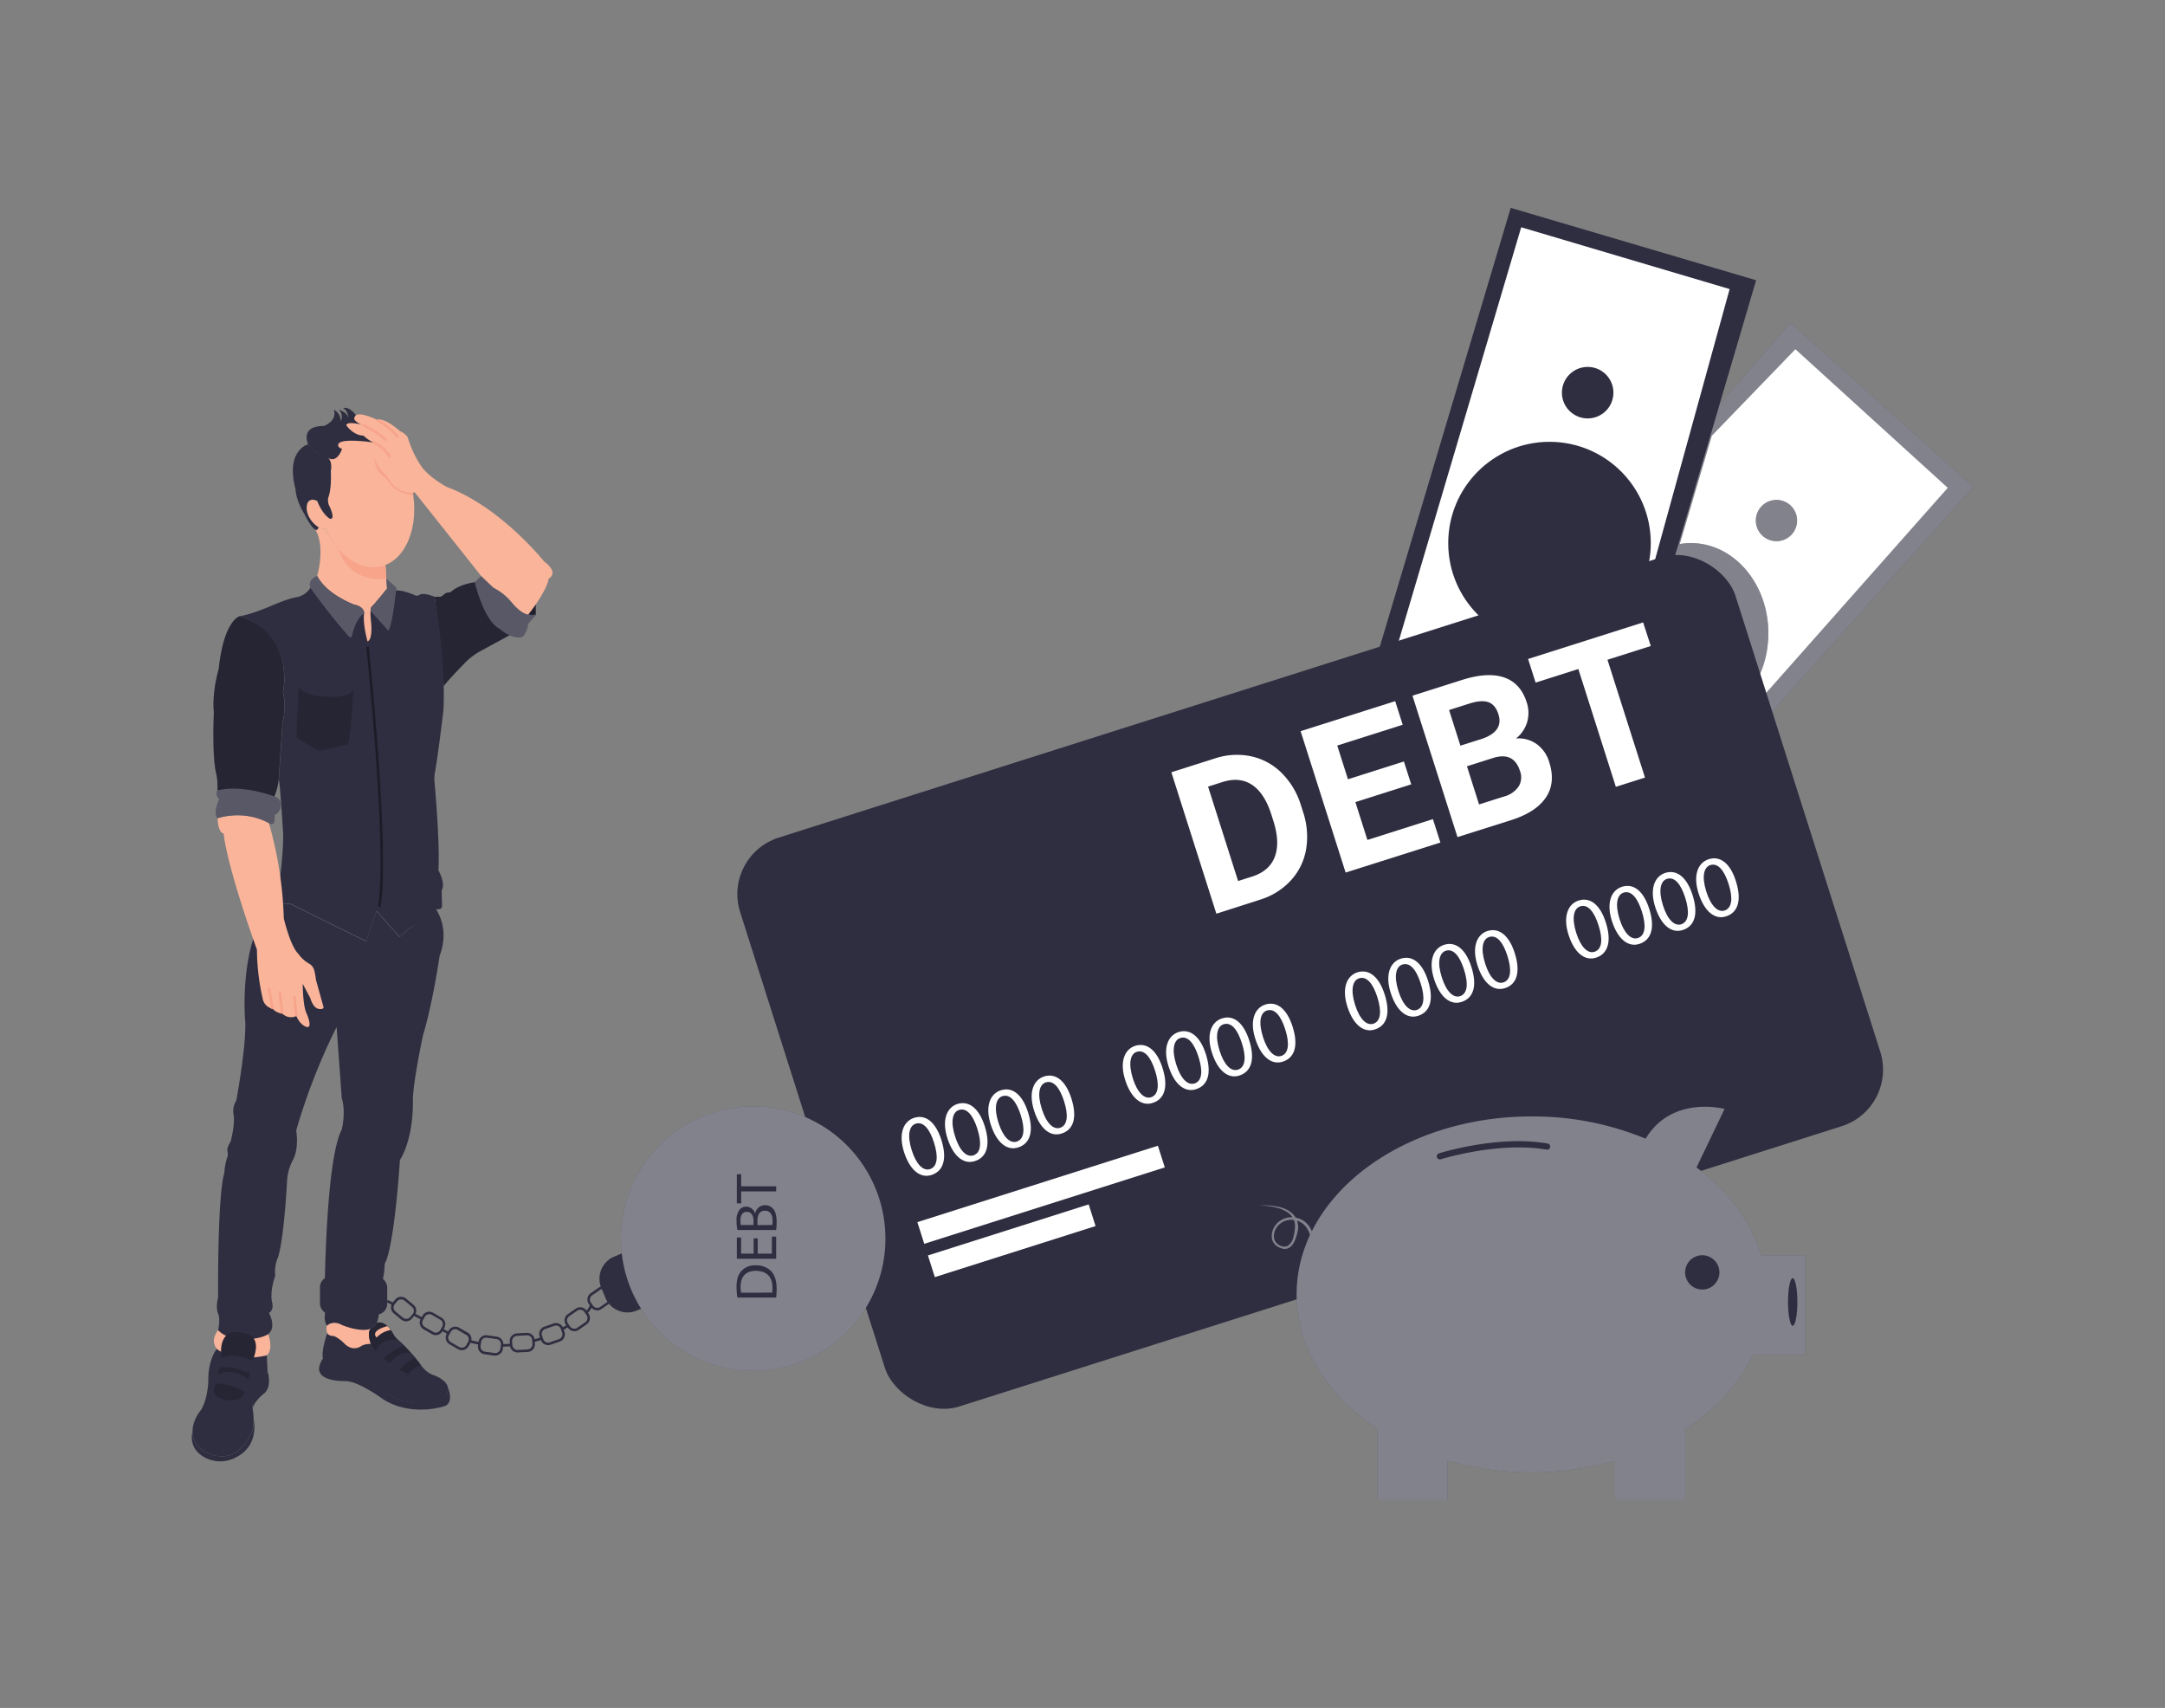 

<svg id="fb8c802d-af6e-4b39-b9ec-132f8b651701" data-name="Layer 1" xmlns="http://www.w3.org/2000/svg" xmlns:xlink="http://www.w3.org/1999/xlink" width="100%" height="100%" viewBox="0 0 865.76 682.89">



<rect x="0" y="0" width="865.76" height="682.89" fill="#808080" stroke="none"/>



<path d="M179.18,554.86s2.65,6.35-1.81,7.49c0,0-13.18,4.29-24.32-3,0,0-9.86-7.28-15-7.14,0,0-15.47.59-8.76-9.28,0,0,2.74,4.44,10.55,6,0,0,3.72-.17,14.29,8,0,0,12.51,8.09,23.09,1.6C177.22,558.52,179.3,558.09,179.18,554.86Z" fill="#2f2e41" data-secondary="true"/>

<path d="M148.33,537.36s-1.8-4.69,0-6.15c0,0-4.83,1.37-11.67-1.79a5.55,5.55,0,0,0-6,.68s-1,4.38,2.8,4.11a14,14,0,0,1,4,2.73,6.79,6.79,0,0,0,3.17,2.23c1.33.28,3.07.38,4.08-.71C144.68,538.46,145.49,537.71,148.33,537.36Z" fill="#f9b499"/>

<path d="M107.08,548.53s1.7,5.5-1.15,8.34c0,0-4.07,3.06-4.88,6.11C101.05,563,99.2,552.27,107.08,548.53Z" fill="#2f2e41" data-secondary="true"/>

<path d="M81.41,582.48a13.16,13.16,0,0,0,12.17.59c10.13-4.48,8-14.74,7.89-15.37,0,3.87-1,5.25-1,5.25-7.32,16.07-20.14,6.51-20.14,6.51A9.14,9.14,0,0,1,77,572.13h0C75.78,577.53,78.45,580.67,81.41,582.48Z" fill="#2f2e41" data-secondary="true"/>

<path d="M107.26,533.37s2.74,7.43-1.54,9.06c0,0-14.32,4.11-19-3.15,0,0-3-2.88.51-7.5C87.23,531.78,94.24,538.33,107.26,533.37Z" fill="#f9b499"/>

<path d="M204,253.85l-11.77,6.41a27,27,0,0,0-6.37,4.83c-3.12,3.21-7.76,8.07-8.39,9.31,0,0-1.36-19.53-3.67-35.8h2a1.88,1.88,0,0,0,1.34-.56,3.44,3.44,0,0,1,2.47-1.17,1.1,1.1,0,0,0,.81-.29c.91-.84,3.64-2.9,9.48-3.79Z" fill="#2f2e41" data-primary="true"/>

<path d="M204,253.85l-11.77,6.41a27,27,0,0,0-6.37,4.83c-3.12,3.21-7.76,8.07-8.39,9.31,0,0-1.36-19.53-3.67-35.8h2a1.88,1.88,0,0,0,1.34-.56,3.44,3.44,0,0,1,2.47-1.17,1.1,1.1,0,0,0,.81-.29c.91-.84,3.64-2.9,9.48-3.79Z" opacity="0.2"/>

<path d="M214.24,245.9l0-4.14-3,3.91A6.61,6.61,0,0,0,214.24,245.9Z" fill="#2f2e41" data-primary="true"/>

<path d="M214.24,245.9l0-4.14-3,3.91A6.61,6.61,0,0,0,214.24,245.9Z" opacity="0.3"/>

<path d="M174.15,363.3s5.95,7.49,1.67,18.78c0,0-2.74,18.92-6.71,32,0,0-4,18.93-4,25.64,0,0,.61,14.65-5.19,24.11,0,0-2.13,34.49-6.1,41.51,0,0,0,7.32-2.44,9.76,0,0,3.05,5.19,0,7.94,0,0,1.22,7.32-4.27,8.54,0,0-3.52.92-10.46-1.83,0,0-3.28-2.14-6,.31a7.29,7.29,0,0,1,0-6.72,13,13,0,0,1-.82-6.41s.35-53.1,6.84-65.31c0,0,1.75-7,0-12.51l-2.06-28.5A245.3,245.3,0,0,0,118.45,452s1.26,6.95-1.29,11.76a19.72,19.72,0,0,0-2.34,8.1c-.46,8.31-1.56,23.81-3.61,30.79a14.56,14.56,0,0,0-1.15,7.48s-2.11,5.56-1.35,10.17c0,0,1.15,3.45-1.15,4.6,0,0,3.65,6.71-1.15,9s-15.34,2.49-19.18-2.11c0,0,1-4.22,0-6.53,0,0-1.15-2.11,0-6.52,0,0-.38-40.09,2.49-49.87A23.91,23.91,0,0,1,90.78,463a3.68,3.68,0,0,0,.23-2.33c-.23-.82-.11-2.15,1.21-4.23,0,0,1.92-6.9,1.15-10.93a8,8,0,0,1,1.15-5.56s4.41-24,3.45-32.8c0,0-2.59-34.82,12.61-46.47a15,15,0,0,0,5.47.72l30.35,15,4.18-12.08,9.2,10.36,4-3.6S165.16,370.72,174.15,363.3Z" fill="#2f2e41" data-secondary="true"/>

<path d="M158.36,236.11c2.31-.21,5.76,1.1,7.61,1.9a1.71,1.71,0,0,0,1.72-.13c1.51-1.19,6.08.72,6.08.72s4.57,24.78,3.56,45.36c0,0-2,16.92-3.44,25.14a13,13,0,0,0-.14,3.36c.53,6,2.18,26,1.57,35.51,0,0,3,5.32,1.29,8.06l.17,6.19a1.26,1.26,0,0,1-1.24,1.29,3.62,3.62,0,0,0-3,1.55s-5.68,4.78-8.7,5.93l-4,3.6-9.2-10.36-4.18,12.08-30.35-15a13.86,13.86,0,0,1-5.47-.72s2.74-16.69,2.59-27.19c0,0-1.15-19-1.72-21.86l1.48-22.45s1.73-6.9.19-12.27c0,0,5.18-22.23-17.23-30.49,0,0,0,0,0,0,.3,0,3.33-.33,11.86-3.81,0,0,6.61-3,10.58-3.7a8.46,8.46,0,0,0,4-1.81,8.67,8.67,0,0,0,1.76-2Z" fill="#2f2e41" data-primary="true"/>

<path d="M154.16,225.89l.59,9.44a54,54,0,0,1-6.33,7.48s-.58,1.3,0,6.19c0,0,.72,6.61-1.44,7.48,0,0-2-7.05-1.37-11.29,0,0,.12-2.57-4-3.43,0,0-11.46-4.34-14.77-11.46,0,0,3.36-11.41-.67-18.48,0,0,.8.57,1.17-1,0,0,2.16.91,2.86.61C130.2,211.43,139.21,231.11,154.16,225.89Z" fill="#f9b499"/>

<path d="M140.71,254.33c.54-2.35,2-7.37,4.9-9.14,0,0,.29-2.61-4-3.43,0,0-10.27-3.44-14.77-11.46,0,0-3.91,1.25-2.72,4.69a228.44,228.44,0,0,0,15.49,19.6A.64.64,0,0,0,140.71,254.33Z" fill="#2f2e41" data-primary="true"/>

<path d="M140.71,254.33c.54-2.35,2-7.37,4.9-9.14,0,0,.29-2.61-4-3.43,0,0-10.27-3.44-14.77-11.46,0,0-3.91,1.25-2.72,4.69a228.44,228.44,0,0,0,15.49,19.6A.64.64,0,0,0,140.71,254.33Z" fill="#fff" opacity="0.2"/>

<path d="M154.5,231.35l4,3.64s-1.51,15.26-3.23,17.18l-7.06-7.88s-.15-1,1.23-2.53l5.33-6.43Z" fill="#2f2e41" data-primary="true"/>

<path d="M154.5,231.35l4,3.64s-1.51,15.26-3.23,17.18l-7.06-7.88s-.15-1,1.23-2.53l5.33-6.43Z" fill="#fff" opacity="0.2"/>

<path d="M214.24,245.9a.14.14,0,0,0-.15-.24c-1.33.42-4.81.73-9.49-4.93a26.51,26.51,0,0,0-7.19-5.74l-4.92-4.69-2.65,2.49s3.66,15.76,10.22,18.79c0,0,3.56,3.48,8.05,3.29a1.68,1.68,0,0,0,1.19-.63,8.62,8.62,0,0,0,1.85-4.81Z" fill="#2f2e41" data-primary="true"/>

<path d="M214.24,245.9a.14.14,0,0,0-.15-.24c-1.33.42-4.81.73-9.49-4.93a26.51,26.51,0,0,0-7.19-5.74l-4.92-4.69-2.65,2.49s3.66,15.76,10.22,18.79c0,0,3.56,3.48,8.05,3.29a1.68,1.68,0,0,0,1.19-.63,8.62,8.62,0,0,0,1.85-4.81Z" fill="#fff" opacity="0.2"/>

<path d="M107.54,329.09a155.26,155.26,0,0,1,5.95,38.09s2.57,11.09,5.79,14.15a13.05,13.05,0,0,0,4.27,3.92,4.47,4.47,0,0,1,2.14,2.78,29.82,29.82,0,0,1,.66,3.75l3,10.79a.64.64,0,0,1-.48.8c-1.4.28-3.43.13-4.81-4.36l-3-5.63s0,8.36,1.44,11.58c0,0,2.9,6.42,0,5.62,0,0-2.4-.64-4-4.34a4.93,4.93,0,0,1-5.63-1,5.69,5.69,0,0,1-3.86-1.93,5,5,0,0,1-3.86-3.54,91.9,91.9,0,0,1-2.41-20.09s-11.57-31.66-13.34-46.45c0,0-2.09.16-2.41-6.11C87,327.16,97.9,323.46,107.54,329.09Z" fill="#f9b499"/>

<path d="M107.54,329.09s2.74,2.12,2.25-3.12c0,0,3.48-1.88,2.25-5.5a2.93,2.93,0,0,0-1.72-1.79c-3.37-1.33-13.5-5.62-23.35-2.61,0,0-1.29,1.13.64,3.54,0,0-2.57,5.46-.64,7.55A27,27,0,0,1,107.54,329.09Z" fill="#2f2e41" data-primary="true"/>

<path d="M107.54,329.09s2.74,2.12,2.25-3.12c0,0,3.48-1.88,2.25-5.5a2.93,2.93,0,0,0-1.72-1.79c-3.37-1.33-13.5-5.62-23.35-2.61,0,0-1.29,1.13.64,3.54,0,0-2.57,5.46-.64,7.55A27,27,0,0,1,107.54,329.09Z" fill="#fff" opacity="0.2"/>

<path d="M95.89,246.36s-6.35,1.4-8.44,21.17c0,0-2.73,9-1.93,17.2,0,0-.81,17.29.92,24.5a21.61,21.61,0,0,1,.53,4.94v1.9s8.19-2.81,22.74,2.37a23.83,23.83,0,0,0,1.74-6.86l1.48-22.45s1.76-6.64.19-12.27C113.12,276.86,118.31,253.8,95.89,246.36Z" fill="#2f2e41" data-primary="true"/>

<path d="M95.89,246.36s-6.35,1.4-8.44,21.17c0,0-2.73,9-1.93,17.2,0,0-.81,17.29.92,24.5a21.61,21.61,0,0,1,.53,4.94v1.9s8.19-2.81,22.74,2.37a23.83,23.83,0,0,0,1.74-6.86l1.48-22.45s1.76-6.64.19-12.27C113.12,276.86,118.31,253.8,95.89,246.36Z" opacity="0.2"/>

<path d="M133.46,278.67c-11.23,0-13.47-3-13.91-3.95a.06.06,0,0,0-.12,0l-.85,19.31a1.38,1.38,0,0,0,.61,1.23c2.37,1.64,6.24,3.89,7.63,4.69a1.75,1.75,0,0,0,1.12.21c5.47-.84,8-2.05,10.27-2.33a1.41,1.41,0,0,0,1.23-1.14c.9-5,1.75-18,1.93-20.92a.09.09,0,0,0-.17,0C140.69,276.71,139,278.66,133.46,278.67Z" opacity="0.2"/>

<path d="M77,572.13a9.14,9.14,0,0,0,3.33,7.33S93.11,589,100.43,573c0,0,1-1.38,1-5.25v0a28.65,28.65,0,0,0-.42-4.7s-.72-11.18,6-14.44l-.32-6.7s-12.2,3.25-20-2.55c0,0-3.58,4.17-3.38,12.91,0,0-.2,7.13-3,11.6C80.29,563.79,77.08,567.61,77,572.13Z" fill="#2f2e41" data-primary="true"/>

<path d="M157.24,533.4c-1.08-2-3.42-5.36-6.6-4.46,0,0-1.11,1.86-2.31,2.27,0,0-1.57,1.29,0,6.15a7.55,7.55,0,0,0-3.71.71s-3.39,2.88-7.19-1.13c0,0-2.32-2.25-4-2.73,0,0-2.12,0-2.55-1.18,0,0-3.15,8.75-1.29,11,0,0,2.28,4.44,9.7,5.18a14.9,14.9,0,0,1,5.69,1.82,66,66,0,0,1,9.18,6.14s13.58,8,23.29,1.49a3.78,3.78,0,0,0,1.25-5.05c-.79-1.32-2.39-2.76-5.54-3.87,0,0-2.86-.78-5.43-4.75a86.82,86.82,0,0,0-8.71-9.37A7.92,7.92,0,0,1,157.24,533.4Z" fill="#2f2e41" data-primary="true"/>

<path d="M168.25,545.74s-3.3,1.21-4.72,3.43a.42.42,0,0,1-.54.16c-1.91-.9-11.2-5.58-14.66-12,0,0-1.81-4.59,0-6.15a4.06,4.06,0,0,0,2.31-2.27s3.51-1.36,6.6,4.46a8.37,8.37,0,0,0,1.81,2.26,62,62,0,0,1,7,7.27Z" fill="#2f2e41" data-primary="true"/>

<path d="M168.25,545.74s-3.3,1.21-4.72,3.43a.42.42,0,0,1-.54.16c-1.91-.9-11.2-5.58-14.66-12,0,0-1.81-4.59,0-6.15a4.75,4.75,0,0,0,2.31-2.27s3.51-1.36,6.6,4.46a8.37,8.37,0,0,0,1.81,2.26,62,62,0,0,1,7,7.27Z" opacity="0.2"/>

<path d="M166,542.93s-4.13,1.91-5.93,4.47a3.36,3.36,0,0,1-2.6,1.55c-1.24,0-2.5-.54-1.87-3.22,0,0,2.66-5.52,8.76-4.73Z" fill="#2f2e41" data-secondary="true"/>

<path d="M161.43,537.89s-6,2.77-8.7,6.25a1.49,1.49,0,0,1-2.6-.43c-.24-.87-.12-2.31.78-4.69,0,0,1-3.63,8.14-3.36Z" fill="#2f2e41" data-secondary="true"/>

<path d="M156.24,531.78a10,10,0,0,0-5.62,3s-3.06-2.54,4.26-4.56a9.05,9.05,0,0,1,.75.76A7.41,7.41,0,0,1,156.24,531.78Z" fill="#f9b499"/>

<polygon points="789.1 194.66 715.99 129.03 687.59 161.84 665.93 235.42 708.69 284.47 789.1 194.66" fill="#2f2e41" data-secondary="true"/>

<polygon points="789.1 194.66 715.99 129.03 687.59 161.84 665.93 235.42 708.69 284.47 789.1 194.66" fill="#fff" opacity="0.4"/>

<polygon points="778.88 195.05 717.96 139.64 684.55 174.22 665.93 237.11 704.24 279.32 778.88 195.05" fill="#fff"/>

<ellipse cx="676.17" cy="253.2" rx="30.98" ry="36.06" fill="#2f2e41" data-secondary="true"/>

<ellipse cx="676.17" cy="253.2" rx="30.98" ry="36.06" fill="#fff" opacity="0.4"/>

<circle cx="710.39" cy="208.13" r="8.25" fill="#2f2e41" data-secondary="true"/>

<circle cx="710.39" cy="208.13" r="8.25" fill="#fff" opacity="0.4"/>

<polygon points="548.06 271.02 604.12 83.11 702.25 112.05 665.93 235.42 548.06 271.02" fill="#2f2e41" data-secondary="true"/>

<polygon points="608.31 90.87 557.53 262.42 660.13 229.95 691.66 115.58 608.31 90.87" fill="#fff"/>

<circle cx="619.63" cy="217.15" r="40.5" fill="#2f2e41" data-secondary="true"/>

<circle cx="634.89" cy="157" r="10.3" fill="#2f2e41" data-secondary="true"/>

<rect x="315.12" y="273.28" width="417.63" height="238.64" rx="23.7" transform="translate(-94.26 177.01) rotate(-17.62)" fill="#2f2e41" data-primary="true"/>

<rect x="365.85" y="473.16" width="100.92" height="9.09" transform="translate(-125.07 148.43) rotate(-17.62)" fill="#fff"/>

<rect x="370.87" y="491.55" width="67.44" height="9.09" transform="translate(-131.19 145.74) rotate(-17.62)" fill="#fff"/>

<path d="M376.44,455.76c2.37,7.49.91,12.5-4,14.05-4.3,1.36-8.49-1.74-10.87-9s-.45-12.45,4-13.87C370.26,445.46,374.21,448.76,376.44,455.76Zm-11.85,4.14c1.82,5.72,4.61,8.41,7.32,7.55,3-1,3.38-5,1.59-10.6-1.72-5.42-4.24-8.54-7.32-7.56C363.58,450.12,362.69,453.91,364.59,459.9Z" fill="#fff"/>

<path d="M393.78,450.26c2.37,7.48.91,12.49-4,14-4.3,1.37-8.49-1.74-10.87-9s-.45-12.46,4-13.88C387.6,440,391.55,443.25,393.78,450.26Zm-11.85,4.13c1.82,5.73,4.61,8.42,7.32,7.56,3.05-1,3.37-5,1.59-10.61-1.72-5.42-4.24-8.53-7.32-7.55C380.91,444.61,380,448.4,381.93,454.39Z" fill="#fff"/>

<path d="M411.11,444.75c2.38,7.48.92,12.5-4,14.05-4.3,1.36-8.49-1.74-10.87-9s-.45-12.46,4-13.88C404.94,434.45,408.89,437.74,411.11,444.75Zm-11.84,4.14c1.82,5.72,4.61,8.41,7.32,7.55,3.05-1,3.37-5,1.59-10.61-1.72-5.41-4.24-8.53-7.32-7.55C398.25,439.11,397.37,442.89,399.27,448.89Z" fill="#fff"/>

<path d="M428.45,439.25c2.38,7.48.91,12.49-4,14-4.3,1.37-8.49-1.74-10.87-9s-.46-12.45,4-13.87C422.27,428.94,426.23,432.24,428.45,439.25Zm-11.84,4.13c1.81,5.72,4.61,8.41,7.32,7.55,3-1,3.37-5,1.59-10.6-1.72-5.42-4.24-8.53-7.32-7.56C415.59,433.6,414.7,437.39,416.61,443.38Z" fill="#fff"/>

<path d="M464.88,427c2.38,7.48.91,12.49-4,14-4.3,1.37-8.49-1.74-10.87-9s-.46-12.45,4-13.87C458.7,416.72,462.66,420,464.88,427ZM453,431.15c1.81,5.72,4.61,8.42,7.32,7.56,3-1,3.37-5,1.59-10.61-1.73-5.42-4.24-8.53-7.32-7.55C452,421.37,451.13,425.16,453,431.15Z" fill="#fff"/>

<path d="M482.22,421.51c2.38,7.48.91,12.5-4,14-4.3,1.37-8.5-1.73-10.88-9s-.45-12.46,4-13.88C476,411.21,480,414.5,482.22,421.51Zm-11.85,4.13c1.82,5.73,4.62,8.42,7.32,7.56,3.05-1,3.38-5,1.59-10.61-1.72-5.42-4.23-8.53-7.32-7.55C469.36,415.87,468.47,419.65,470.37,425.64Z" fill="#fff"/>

<path d="M499.56,416c2.37,7.49.91,12.5-4,14.05-4.3,1.36-8.49-1.74-10.87-9s-.45-12.45,4-13.87C493.38,405.7,497.33,409,499.56,416Zm-11.85,4.14c1.82,5.72,4.61,8.41,7.32,7.55,3.05-1,3.38-5,1.59-10.6-1.72-5.42-4.24-8.54-7.32-7.56C486.69,410.36,485.81,414.15,487.71,420.14Z" fill="#fff"/>

<path d="M516.9,410.5c2.37,7.48.91,12.49-4,14-4.3,1.37-8.49-1.74-10.87-9s-.45-12.45,4-13.87C510.72,400.2,514.67,403.49,516.9,410.5Zm-11.85,4.13c1.82,5.72,4.61,8.42,7.32,7.56,3-1,3.37-5,1.59-10.61-1.72-5.42-4.24-8.53-7.32-7.55C504,404.85,503.15,408.64,505.05,414.63Z" fill="#fff"/>

<path d="M553.72,397.63c2.38,7.48.92,12.5-4,14-4.3,1.37-8.49-1.74-10.87-9s-.45-12.46,4-13.88C547.54,387.33,551.5,390.62,553.72,397.63Zm-11.84,4.13c1.82,5.73,4.61,8.42,7.32,7.56,3-1,3.37-5,1.59-10.61-1.72-5.42-4.24-8.53-7.32-7.55C540.86,392,540,395.77,541.88,401.76Z" fill="#fff"/>

<path d="M571.06,392.12c2.38,7.49.91,12.5-4,14.05-4.3,1.36-8.49-1.74-10.87-9s-.46-12.46,4-13.88C564.88,381.82,568.84,385.11,571.06,392.12Zm-11.84,4.14c1.81,5.72,4.61,8.41,7.32,7.55,3-1,3.37-5,1.58-10.61-1.71-5.41-4.23-8.53-7.31-7.55C558.2,386.48,557.31,390.26,559.22,396.26Z" fill="#fff"/>

<path d="M588.4,386.62c2.38,7.48.91,12.49-4,14-4.3,1.37-8.5-1.74-10.88-9s-.45-12.45,4-13.87C582.22,376.31,586.17,379.61,588.4,386.62Zm-11.85,4.13c1.82,5.72,4.62,8.41,7.32,7.55,3-1,3.38-5,1.59-10.6-1.72-5.42-4.24-8.53-7.32-7.56C575.54,381,574.65,384.76,576.55,390.75Z" fill="#fff"/>

<path d="M605.74,381.11c2.37,7.48.91,12.5-4,14-4.3,1.37-8.49-1.74-10.87-9s-.45-12.46,4-13.88C599.56,370.81,603.51,374.1,605.74,381.11Zm-11.85,4.13c1.82,5.73,4.61,8.42,7.32,7.56,3-1,3.38-5,1.59-10.61-1.72-5.42-4.24-8.53-7.32-7.55C592.87,375.47,592,379.25,593.89,385.24Z" fill="#fff"/>

<path d="M642.17,368.88c2.37,7.48.91,12.5-4,14.05-4.3,1.36-8.49-1.74-10.87-9s-.45-12.46,4-13.88C636,358.58,639.94,361.87,642.17,368.88ZM630.32,373c1.82,5.72,4.61,8.41,7.32,7.55,3.05-1,3.38-5,1.59-10.61-1.72-5.41-4.24-8.53-7.32-7.55C629.3,363.24,628.42,367,630.32,373Z" fill="#fff"/>

<path d="M659.51,363.37c2.37,7.49.91,12.5-4,14.05-4.3,1.37-8.49-1.74-10.87-9s-.45-12.45,4-13.87C653.33,353.07,657.28,356.37,659.51,363.37Zm-11.85,4.14c1.82,5.72,4.61,8.41,7.32,7.55,3-1,3.37-5,1.59-10.6-1.72-5.42-4.24-8.54-7.32-7.56C646.64,357.73,645.76,361.52,647.66,367.51Z" fill="#fff"/>

<path d="M676.84,357.87c2.38,7.48.92,12.49-4,14-4.3,1.37-8.49-1.74-10.87-9s-.45-12.46,4-13.88C670.66,347.57,674.62,350.86,676.84,357.87ZM665,362c1.82,5.73,4.61,8.42,7.32,7.56,3-1,3.37-5,1.59-10.61-1.72-5.42-4.24-8.53-7.32-7.55C664,352.22,663.1,356,665,362Z" fill="#fff"/>

<path d="M694.18,352.36c2.38,7.48.91,12.5-4,14.05-4.3,1.36-8.49-1.74-10.87-9s-.46-12.46,4-13.88C688,342.06,692,345.35,694.18,352.36Zm-11.84,4.14c1.81,5.72,4.61,8.41,7.32,7.55,3-1,3.37-5,1.59-10.61-1.73-5.41-4.24-8.53-7.32-7.55C681.32,346.72,680.43,350.5,682.34,356.5Z" fill="#fff"/>

<path d="M486.41,365.32l-18-56.54,17.4-5.53a27.72,27.72,0,0,1,14.4-.87A24.51,24.51,0,0,1,512.47,309a31,31,0,0,1,7.77,13l.83,2.6a31,31,0,0,1,1.21,15.05,24.34,24.34,0,0,1-6.13,12.42,27.79,27.79,0,0,1-12.23,7.64Zm-3.31-50.8,12,37.74,5.63-1.79q6.82-2.18,9-7.78t-.36-13.95l-.95-3q-2.74-8.62-7.73-11.93t-11.85-1.13Z" fill="#fff"/>

<path d="M564.33,313.6,542,320.7l4.81,15.14L573,327.51l3,9.36-37.9,12-18-56.53,37.82-12,3,9.44-26.17,8.31,4.28,13.48,22.37-7.11Z" fill="#fff"/>

<path d="M582.83,334.69l-18-56.53,19.8-6.29q10.29-3.27,16.86-1t9,9.87a13.4,13.4,0,0,1,.19,8,12.91,12.91,0,0,1-4.47,6.53,12.51,12.51,0,0,1,8.25,2.21,13.61,13.61,0,0,1,5.07,7.28q2.6,8.16-1.28,14t-13.48,9ZM584,298.14l8.62-2.73q8.76-3,6.58-9.83-1.22-3.84-4-4.82c-1.84-.66-4.37-.47-7.58.54l-8.15,2.59Zm2.62,8.24,4.84,15.26,10-3.17a10.14,10.14,0,0,0,5.81-4,7,7,0,0,0,.58-6.15q-2.46-7.77-10.54-5.33Z" fill="#fff"/>

<path d="M660.13,258.29l-17.32,5.5,15,47.1-11.65,3.7-15-47.1-17.09,5.43-3-9.44,46-14.62Z" fill="#fff"/>

<path d="M503.76,482a25.18,25.18,0,0,1,8.1.67,12.71,12.71,0,0,1,3.81,1.64,7.45,7.45,0,0,1,2.79,3.21,7.89,7.89,0,0,1,.56,4.25,13.07,13.07,0,0,1-.46,2,17.74,17.74,0,0,1-.67,2,8.7,8.7,0,0,1-1,1.86,4.39,4.39,0,0,1-1.7,1.43,3.76,3.76,0,0,1-2.24.2,6.87,6.87,0,0,1-2-.8l0,0a4.65,4.65,0,0,1-2.27-3.07,6.62,6.62,0,0,1,.36-3.74,7.93,7.93,0,0,1,5.52-4.72,8.68,8.68,0,0,1,7.17,1.49,9.54,9.54,0,0,1,3.51,6.44L524,495a8.33,8.33,0,0,0-3-5.72,7.56,7.56,0,0,0-6.24-1.38,7,7,0,0,0-4.88,4.07,5.7,5.7,0,0,0-.36,3.2,3.81,3.81,0,0,0,1.77,2.49h0a3.8,3.8,0,0,0,3.46.58,5,5,0,0,0,2.23-2.86,14.66,14.66,0,0,0,.79-3.84,7.34,7.34,0,0,0-.32-3.7,6.51,6.51,0,0,0-2.33-2.93,12.76,12.76,0,0,0-3.5-1.75A27.1,27.1,0,0,0,503.76,482Z" fill="#2f2e41" data-primary="true"/>

<path d="M503.76,482a25.18,25.18,0,0,1,8.1.67,12.71,12.71,0,0,1,3.81,1.64,7.45,7.45,0,0,1,2.79,3.21,7.89,7.89,0,0,1,.56,4.25,13.07,13.07,0,0,1-.46,2,17.74,17.74,0,0,1-.67,2,8.7,8.7,0,0,1-1,1.86,4.39,4.39,0,0,1-1.7,1.43,3.76,3.76,0,0,1-2.24.2,6.87,6.87,0,0,1-2-.8l0,0a4.65,4.65,0,0,1-2.27-3.07,6.62,6.62,0,0,1,.36-3.74,7.93,7.93,0,0,1,5.52-4.72,8.68,8.68,0,0,1,7.17,1.49,9.54,9.54,0,0,1,3.51,6.44L524,495a8.33,8.33,0,0,0-3-5.72,7.56,7.56,0,0,0-6.24-1.38,7,7,0,0,0-4.88,4.07,5.7,5.7,0,0,0-.36,3.2,3.81,3.81,0,0,0,1.77,2.49h0a3.8,3.8,0,0,0,3.46.58,5,5,0,0,0,2.23-2.86,14.66,14.66,0,0,0,.79-3.84,7.34,7.34,0,0,0-.32-3.7,6.51,6.51,0,0,0-2.33-2.93,12.76,12.76,0,0,0-3.5-1.75A27.1,27.1,0,0,0,503.76,482Z" fill="#fff" opacity="0.4"/>

<path d="M721.89,501.89V541.7H701c-5.55,11.63-15,21.86-27.15,29.77v28.31h-28V584.09a122.82,122.82,0,0,1-67-.1v15.79h-28V571.25C531,558.21,518.5,539,518.5,517.53c0-39.3,42.1-71.15,94-71.15a117.94,117.94,0,0,1,45.57,8.9c10.6-17.57,31.56-11.89,31.56-11.89l-11.21,23.4c12.66,9.41,21.81,21.52,25.83,35.1Z" fill="#2f2e41" data-primary="true"/>

<path d="M721.89,501.89V541.7H701c-5.55,11.63-15,21.86-27.15,29.77v28.31h-28V584.09a122.82,122.82,0,0,1-67-.1v15.79h-28V571.25C531,558.21,518.5,539,518.5,517.53c0-39.3,42.1-71.15,94-71.15a117.94,117.94,0,0,1,45.57,8.9c10.6-17.57,31.56-11.89,31.56-11.89l-11.21,23.4c12.66,9.41,21.81,21.52,25.83,35.1Z" fill="#fff" opacity="0.4"/>

<circle cx="680.72" cy="508.74" r="6.86" fill="#2f2e41" data-secondary="true"/>

<ellipse cx="716.88" cy="520.57" rx="1.87" ry="9.53" fill="#2f2e41" data-secondary="true"/>

<path d="M575.78,463.57a1.24,1.24,0,0,1-.37-2.42c1-.3,23.66-7.36,43.46-3.94a1.24,1.24,0,0,1-.42,2.45c-19.2-3.32-42.07,3.78-42.29,3.86A1.24,1.24,0,0,1,575.78,463.57Z" fill="#2f2e41" data-secondary="true"/>

<g opacity="0.4">

<path d="M152.18,362.64l-1-.16c3.8-22.72-4.62-103.06-4.71-103.87l1-.1C147.56,259.32,156,339.79,152.18,362.64Z"/>

</g>

<path d="M154.16,225.89l.34,5.46s-14.66,2.64-19.25-12.21Z" fill="#f7a48b"/>

<ellipse cx="146.03" cy="198.93" rx="19.1" ry="28.26" transform="translate(-39.62 36.35) rotate(-12.51)" fill="#f9b499"/>

<ellipse cx="127.34" cy="205.67" rx="3.76" ry="6.52" transform="translate(-91.89 103.42) rotate(-33.23)" fill="#f9b499"/>

<path d="M122.79,201.56c-1.18,5.79,4.55,9.26,4.55,9.26-1.08,4-5.54-5.15-5.54-5.15-3.59-5.78-3.59-9.9-3.59-9.9-4.17-15.82,5-18.13,5-18.13,3.31,3.89,5.58,4,5.58,4s4.64.63,3.49,6.81c0,0,.44,6.68-1,10.5a5.18,5.18,0,0,0,.57,3.67s2.44,5.14.14,4.8c0,0-2.74-1.17-5.14-7.12C126.87,200.28,123.77,198.5,122.79,201.56Z" fill="#2f2e41" data-secondary="true"/>

<path d="M123.24,177.64s-3.59-7.33,6.33-7.33c0,0,5.47-2,3.89-6.48a4.72,4.72,0,0,1,2.73,4.61s1.44-2-.58-4.61c0,0,3.31,1,3.6,3.31a4.53,4.53,0,0,0-2-4s3-1,5.9,4.18l7.74,6.12v5.38s-12-2.44-14.11.72c0,0-1.74,5.53-5.27,3.7a11.9,11.9,0,0,0-2.62-1.28A12.3,12.3,0,0,1,123.24,177.64Z" fill="#2f2e41" data-secondary="true"/>

<path d="M149.71,183a9.62,9.62,0,0,0,4.79,8.38,13.24,13.24,0,0,0,10.75,6.57,13.88,13.88,0,0,0-.46-2.25L149.71,183" fill="#f7a48b"/>

<path d="M211.25,245.67s7.47-9.26,8.16-14.32c0,0,4.48-2.13-1.9-6.95,0,0-17.39-21.78-38.76-29.67,0,0-7.75-4.1-10.68-8.92a42,42,0,0,1-5-10.85s-.52-1.38-3.1-2.59c0,0-6.38-5.68-9.14-4.48,0,0-9.47-4.81-9.13-.16a6.1,6.1,0,0,0,3.26,2.15s-6.18-1.69-6.48.14c0,0,2.59,4,6.91,4.17a13,13,0,0,0,4,2.73s-13.37-2-14.09.72c0,0-1.44,2.74,7.77,2.16,0,0,3.59,2.59,6.61,3.17,0,0,1.87,5.18,5,7.05,0,0,3,7.76,11.22,6.9l26.52,33.38,4.92,4.69a21.54,21.54,0,0,1,7.19,5.74S208.25,245.44,211.25,245.67Z" fill="#f9b499"/>

<g clip-path="url(#ea2fb1ee-e337-4b0b-9950-73e4006796bf)">

<path d="M149.42,176.92a13.66,13.66,0,0,1,6.52,5.9" fill="none" stroke="#f7a48b" stroke-miterlimit="10"/>

<path d="M145,169.88s6.87,3.25,9.53,6.26" fill="none" stroke="#f7a48b" stroke-miterlimit="10"/>

<path d="M150.84,167.89s6.46,3.77,8.23,7" fill="none" stroke="#f7a48b" stroke-miterlimit="10"/>

</g>

<line x1="108.99" y1="403.35" x2="107.54" y2="394.96" fill="none" stroke="#f7a48b" stroke-miterlimit="10"/>

<line x1="112.85" y1="405.28" x2="111.82" y2="396.34" fill="none" stroke="#f7a48b" stroke-miterlimit="10"/>

<line x1="118.48" y1="406.24" x2="117.68" y2="398.29" fill="none" stroke="#f7a48b" stroke-miterlimit="10"/>

<path d="M97.4,533.09s8.08.15,3.6,11c0,0-1.49,8.28-3.2,12.68a4.67,4.67,0,0,1-3.54,2.92,10.25,10.25,0,0,1-7.66-1.46,2.58,2.58,0,0,1-1-2.82c.91-3.27,2.91-10.77,2.91-13.37C88.47,542,86.86,530.16,97.4,533.09Z" fill="#2f2e41" data-primary="true"/>

<path d="M97.4,533.09s8.08.15,3.6,11c0,0-1.49,8.28-3.2,12.68a4.67,4.67,0,0,1-3.54,2.92,10.25,10.25,0,0,1-7.66-1.46,2.58,2.58,0,0,1-1-2.82c.91-3.27,2.91-10.77,2.91-13.37C88.47,542,86.86,530.16,97.4,533.09Z" opacity="0.2"/>

<path d="M100.55,552.59s-6.39-6.94-14.43-2.53c0,0-3.75,3.34,2.75,3.21,0,0,5,.81,7.95,2.71a2.75,2.75,0,0,0,3.19,0C100.75,555.4,101.24,554.38,100.55,552.59Z" fill="#2f2e41" data-secondary="true"/>

<path d="M101,544.07s2.72,1.91,1.35,3.9c-.26.66-2.28,1.43-5.73,0,0,0-4.77-2-8.9-1.12,0,0-3.62-.79.69-3.92C88.41,542.93,93.41,540.51,101,544.07Z" fill="#2f2e41" data-secondary="true"/>

<rect x="127.94" y="510.34" width="26.91" height="15.3" rx="4.34" fill="#2f2e41" data-primary="true"/>

<path d="M200.74,538.43v-1c1.2,0,2.41-.07,3.61-.16l.08,1C203.2,538.36,202,538.42,200.74,538.43Z" fill="#2f2e41" data-secondary="true"/>

<path d="M225.07,531.86l-.48-.87c.76-.43,1.53-.87,2.31-1.35l.52.85C226.64,531,225.85,531.43,225.07,531.86Z" fill="#2f2e41" data-secondary="true"/>

<path d="M213.44,536.65l-.26-1c1.12-.31,2.22-.65,3.25-1l.34,1C215.71,536,214.59,536.33,213.44,536.65Z" fill="#2f2e41" data-secondary="true"/>

<path d="M191.67,537.65c-1.31-.23-2.65-.53-4-.88l.26-1c1.29.35,2.6.64,3.89.86Z" fill="#2f2e41" data-secondary="true"/>

<path d="M179.12,533.49l-2.6-1.45.48-.87,2.62,1.45Z" fill="#2f2e41" data-secondary="true"/>

<path d="M168.62,527.76l-1.87-1-1.46-.76.46-.89,1.46.77,1.87,1Z" fill="#2f2e41" data-secondary="true"/>

<path d="M157.1,521.87l-2.47-1.2.44-.9,2.47,1.2Z" fill="#2f2e41" data-secondary="true"/>

<path d="M162.44,528.31a3,3,0,0,1-2-.71l-3-2.49a3.08,3.08,0,0,1-.62-4,2,2,0,0,1,.24-.36l1-1.17a3.06,3.06,0,0,1,4.31-.36l3,2.49a3.08,3.08,0,0,1,.53,4.11,1.4,1.4,0,0,1-.16.2l-1,1.17A3.1,3.1,0,0,1,162.44,528.31Zm-2-8.77h-.18a2.08,2.08,0,0,0-1.4.73l-1,1.16a1,1,0,0,0-.15.23,2.09,2.09,0,0,0,.4,2.69l3,2.48a2.08,2.08,0,0,0,2.92-.25l1-1.16.09-.12h0a2.07,2.07,0,0,0-.35-2.77l-3-2.49A2.06,2.06,0,0,0,160.47,519.54Z" fill="#2f2e41" data-secondary="true"/>

<path d="M174.28,533.84a3.08,3.08,0,0,1-1.53-.41l-3.35-1.94a3,3,0,0,1-1.12-4.18L169,526a3,3,0,0,1,1.84-1.43,3,3,0,0,1,2.34.3l3.35,1.94a3.05,3.05,0,0,1,1.12,4.19h0l-.76,1.31a3,3,0,0,1-1.84,1.42A2.82,2.82,0,0,1,174.28,533.84Zm-2.59-8.38a2,2,0,0,0-1.79,1l-.76,1.32a2.06,2.06,0,0,0,.76,2.81l3.35,1.94a2,2,0,0,0,2.81-.75l.77-1.31a2.08,2.08,0,0,0,.2-1.58,2,2,0,0,0-1-1.24l-3.35-1.94A2,2,0,0,0,171.69,525.46Z" fill="#2f2e41" data-secondary="true"/>

<path d="M184.65,539.83a3,3,0,0,1-1.53-.41l-3.35-1.94a3.08,3.08,0,0,1-1.13-4.18l.76-1.31a3.07,3.07,0,0,1,1.87-1.44,3,3,0,0,1,2.32.31L187,532.8a3,3,0,0,1,1.35,3.65,3.93,3.93,0,0,1-.23.52l-.76,1.32A3.06,3.06,0,0,1,184.65,539.83Zm-2.59-8.38a2,2,0,0,0-.53.07,2,2,0,0,0-1.26,1l-.76,1.31a2.07,2.07,0,0,0,.76,2.81l3.35,1.94a2.08,2.08,0,0,0,2.83-.75l.75-1.31a2.28,2.28,0,0,0,.15-.36h0a2.06,2.06,0,0,0-.91-2.45l-3.36-1.94A2,2,0,0,0,182.06,531.45Z" fill="#2f2e41" data-secondary="true"/>

<path d="M198,542a3.11,3.11,0,0,1-.43,0l-3.83-.54a3,3,0,0,1-2-1.19,3.11,3.11,0,0,1-.59-2.28l.21-1.49a3.07,3.07,0,0,1,3.47-2.61l3.84.55a3.08,3.08,0,0,1,2.6,3.46l0,.14-.2,1.36A3.07,3.07,0,0,1,198,542Zm-3.62-7.17a2.08,2.08,0,0,0-2,1.78l-.21,1.5a2.11,2.11,0,0,0,.4,1.53,2,2,0,0,0,1.36.8l3.83.54a2.06,2.06,0,0,0,2.33-1.75l.23-1.5a2.09,2.09,0,0,0-1.76-2.33l-3.84-.55Z" fill="#2f2e41" data-secondary="true"/>

<path d="M206.92,540.75a3,3,0,0,1-2-.78,3.06,3.06,0,0,1-1-2.13l-.08-1.51a3,3,0,0,1,.79-2.21,3,3,0,0,1,2.11-1l3.87-.2a3.06,3.06,0,0,1,3.22,2.9l.08,1.51a3.08,3.08,0,0,1-2.9,3.22l-3.88.2Zm3.81-6.84h-.11l-3.87.19a2.07,2.07,0,0,0-1.95,2.17l.08,1.46a2.09,2.09,0,0,0,.68,1.48,2,2,0,0,0,1.48.53l3.87-.19a2.08,2.08,0,0,0,2-2.18l-.08-1.5a2.08,2.08,0,0,0-2.06-2Z" fill="#2f2e41" data-secondary="true"/>

<path d="M219.18,537.83a3,3,0,0,1-1.33-.31,3,3,0,0,1-1.56-1.75l-.5-1.43a3.07,3.07,0,0,1,1.89-3.9l3.65-1.27a3,3,0,0,1,2.35.14,3,3,0,0,1,1.55,1.75l.5,1.42a3.08,3.08,0,0,1-1.88,3.91h0l-3.65,1.27A3.2,3.2,0,0,1,219.18,537.83Zm3.17-7.83a2.09,2.09,0,0,0-.69.12L218,531.39a2.07,2.07,0,0,0-1.27,2.62l.5,1.43a2.06,2.06,0,0,0,2.63,1.27l3.65-1.27a2.07,2.07,0,0,0,1.28-2.63l-.5-1.42a2,2,0,0,0-1-1.18A2,2,0,0,0,222.35,530Z" fill="#2f2e41" data-secondary="true"/>

<path d="M229.68,532.25a3.05,3.05,0,0,1-2.52-1.31l-.86-1.24a3.06,3.06,0,0,1,.76-4.26l3.18-2.21a3.07,3.07,0,0,1,4.27.76l.86,1.24a3.08,3.08,0,0,1-.77,4.27h0l-3.18,2.21A3,3,0,0,1,229.68,532.25Zm2.31-8.57a2.06,2.06,0,0,0-1.18.37l-3.18,2.21a2,2,0,0,0-.85,1.33,2,2,0,0,0,.34,1.54l.86,1.24a2.07,2.07,0,0,0,2.87.52l3.18-2.21a2.07,2.07,0,0,0,.52-2.88l-.86-1.24A2.08,2.08,0,0,0,232,523.68Z" fill="#2f2e41" data-secondary="true"/>

<path d="M238.83,523.93a3.05,3.05,0,0,1-2.22-1,2.57,2.57,0,0,1-.29-.35l-.87-1.25a3.06,3.06,0,0,1,.76-4.26l3.18-2.21a3.07,3.07,0,0,1,4.27.76l.86,1.24a3.08,3.08,0,0,1-.76,4.27l-3.17,2.21A3.1,3.1,0,0,1,238.83,523.93Zm2.31-8.58a2,2,0,0,0-1.17.37l-3.19,2.21a2.07,2.07,0,0,0-.51,2.87l.86,1.24a2.11,2.11,0,0,0,.19.23,2.08,2.08,0,0,0,2.7.28l3.16-2.2a2.08,2.08,0,0,0,.52-2.88l-.86-1.24A2.08,2.08,0,0,0,241.14,515.35Z" fill="#2f2e41" data-secondary="true"/>

<path d="M354.07,495.23a52.88,52.88,0,1,1-52.87-52.87A52.88,52.88,0,0,1,354.07,495.23Z" fill="#2f2e41" data-primary="true"/>

<path d="M354.07,495.23a52.88,52.88,0,1,1-52.87-52.87A52.88,52.88,0,0,1,354.07,495.23Z" fill="#fff" opacity="0.4"/>

<path d="M294.87,518.82a28.68,28.68,0,0,1-.33-4.32c0-2.92.68-5,2-6.37a7.23,7.23,0,0,1,5.64-2.22,8.34,8.34,0,0,1,6.12,2.27c1.47,1.47,2.27,3.89,2.27,6.95a32,32,0,0,1-.19,3.69Zm13.91-2a12,12,0,0,0,.12-2c0-4.35-2.43-6.7-6.67-6.7-3.72,0-6.08,2.07-6.08,6.37a12.05,12.05,0,0,0,.21,2.38Z" fill="#2f2e41" data-secondary="true"/>

<path d="M303,495.13v6.11h5.67v-6.81h1.71v8.85H294.66v-8.5h1.7v6.46h5v-6.11Z" fill="#2f2e41" data-secondary="true"/>

<path d="M294.87,491.79a19.33,19.33,0,0,1-.33-3.71,6.47,6.47,0,0,1,1.15-4.32,3.3,3.3,0,0,1,2.78-1.31,3.75,3.75,0,0,1,3.45,2.67H302a4,4,0,0,1,3.94-3.25,4.24,4.24,0,0,1,3.15,1.33c1,1.1,1.48,2.87,1.48,5.44a24.11,24.11,0,0,1-.19,3.15Zm6.44-2v-1.84c0-2.15-1.12-3.41-2.63-3.41-1.85,0-2.57,1.4-2.57,3.45a8.72,8.72,0,0,0,.14,1.8Zm7.54,0a9.63,9.63,0,0,0,.1-1.7c0-2.1-.77-4-3.06-4s-3,1.84-3,4.06v1.68Z" fill="#2f2e41" data-secondary="true"/>

<path d="M296.39,476.36v4.79h-1.73V469.5h1.73v4.81h14v2.05Z" fill="#2f2e41" data-secondary="true"/>

<path d="M256.37,523.28l-1.8.74a9.58,9.58,0,0,1-12.51-5.18l-1.61-3.9a9.56,9.56,0,0,1,5.18-12.51l3-1.25A52.43,52.43,0,0,0,256.37,523.28Z" fill="#2f2e41" data-secondary="true"/>

<path d="M234.77,525.19l-.63-.78a5.86,5.86,0,0,0,1.77-2.69l1,.26A6.85,6.85,0,0,1,234.77,525.19Z" fill="#2f2e41" data-secondary="true"/>

</svg>